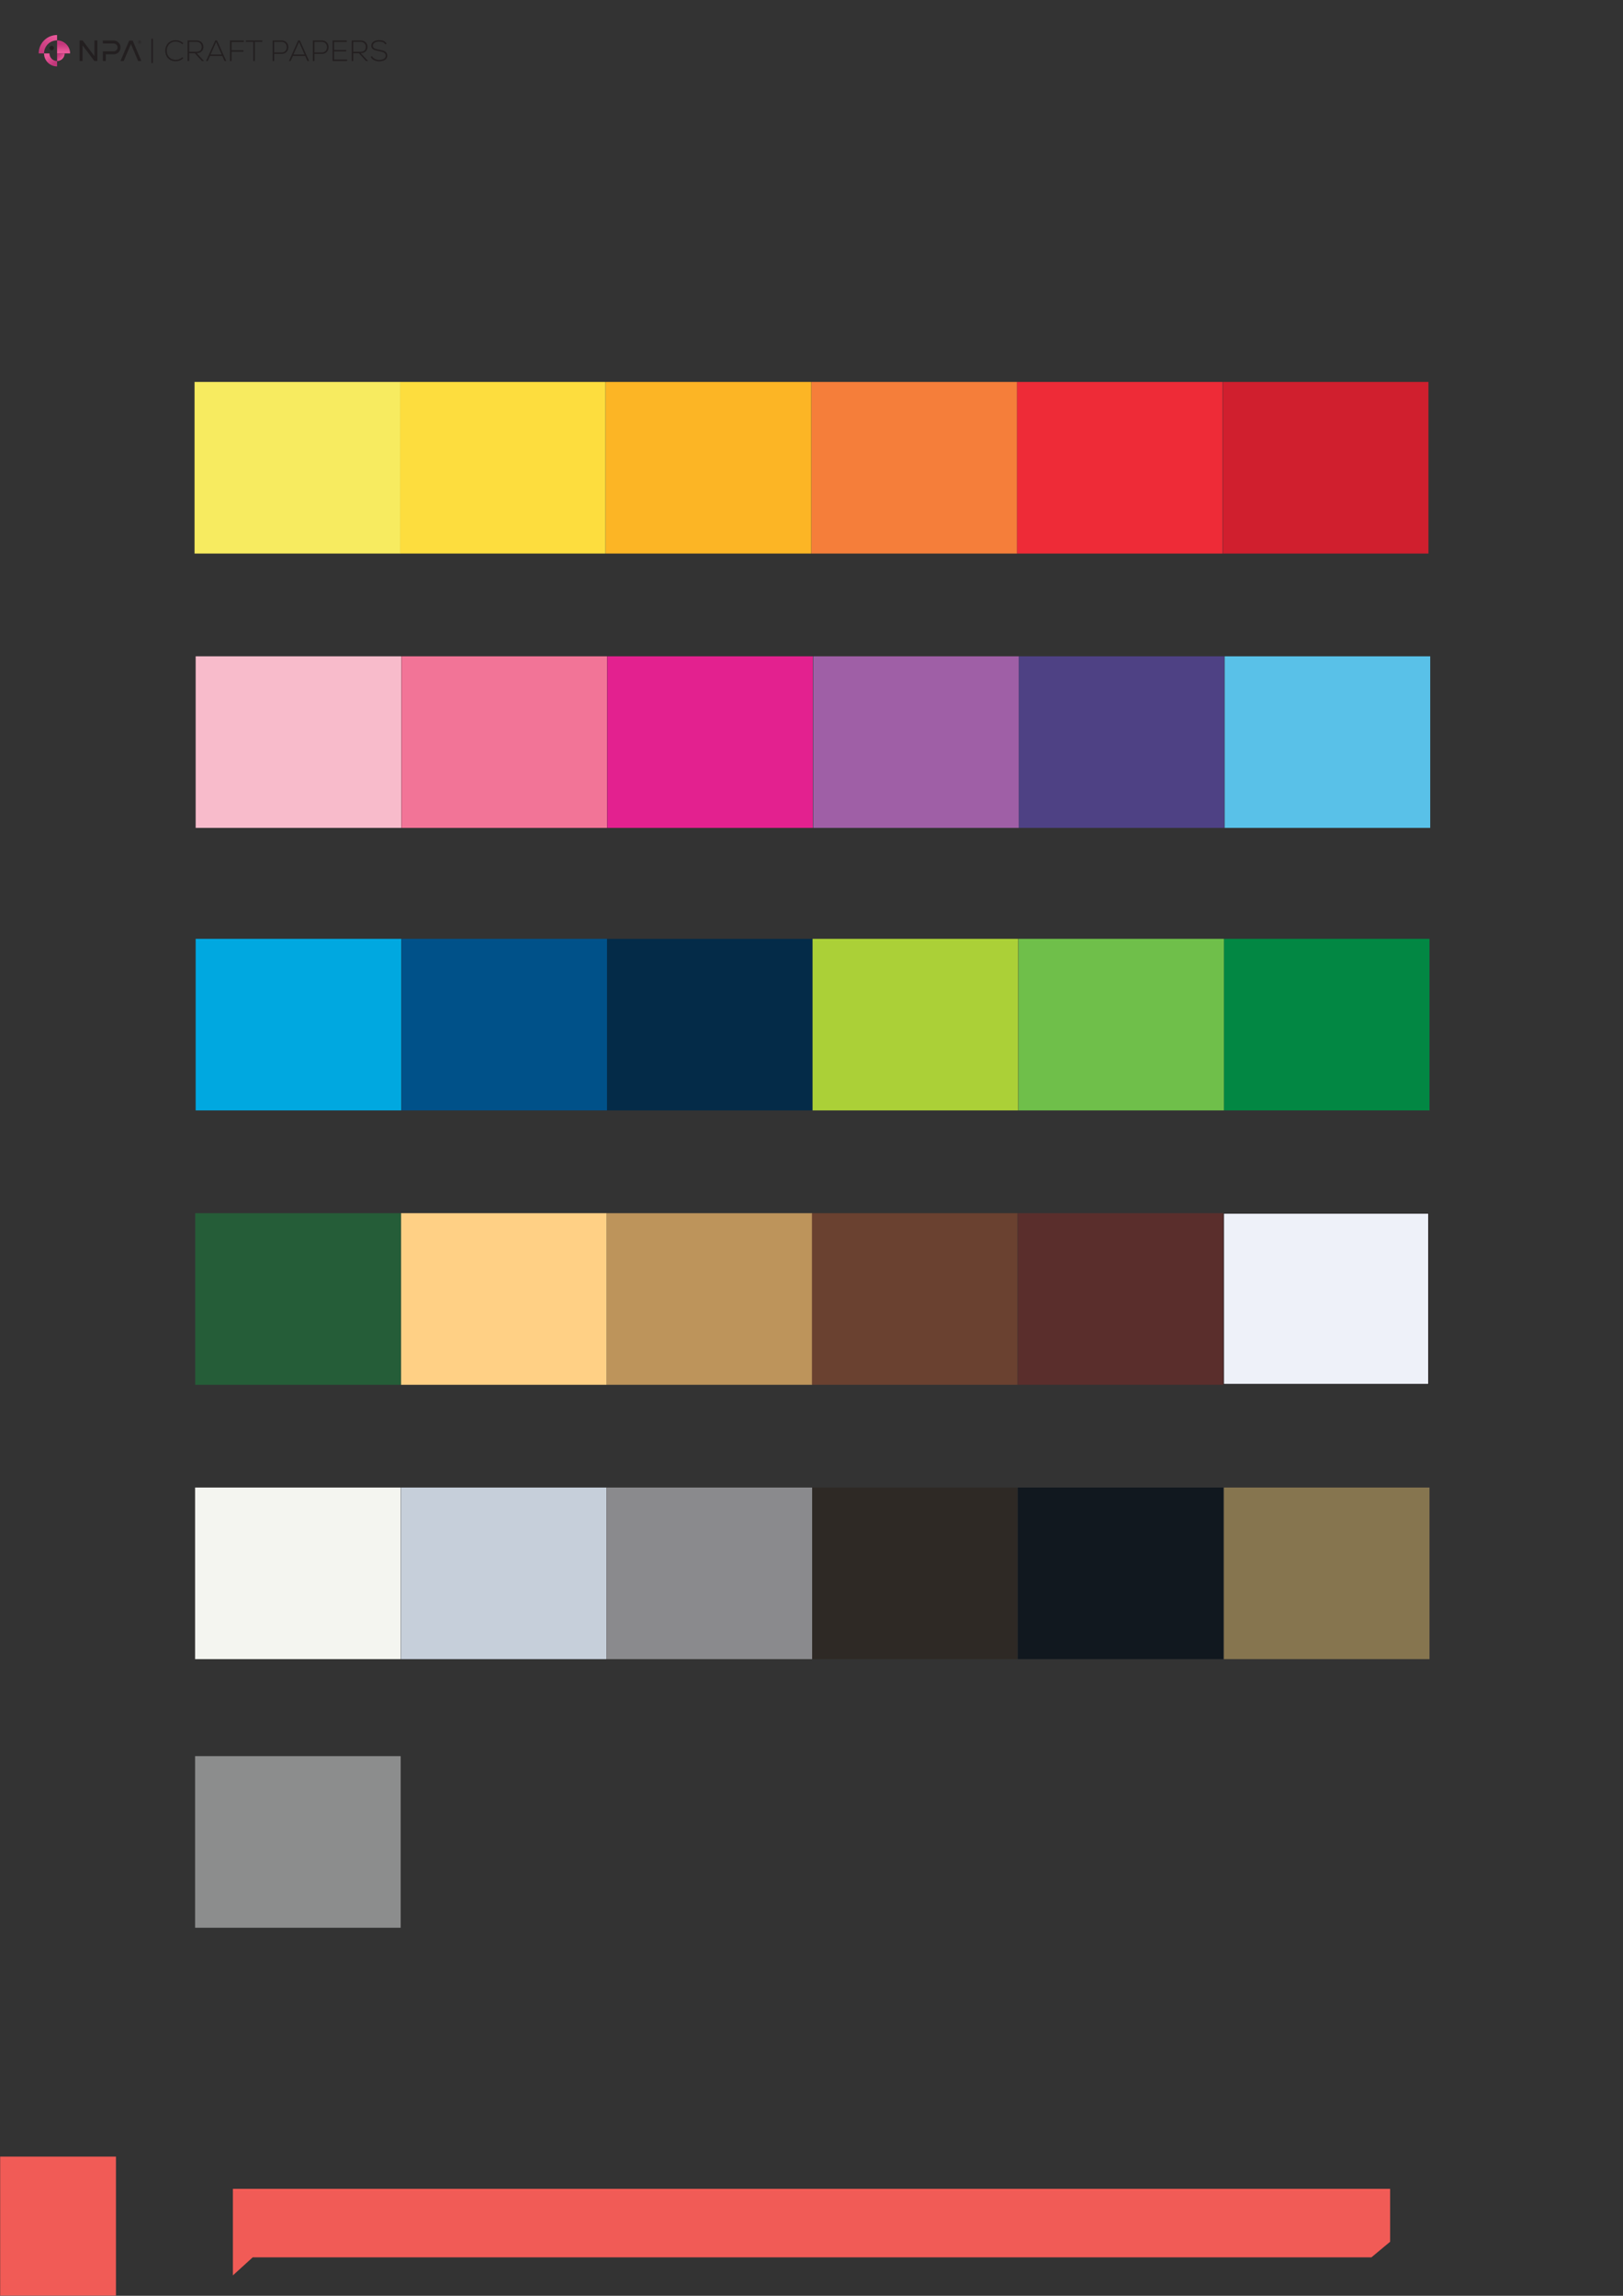 <?xml version="1.0" encoding="UTF-8"?>
<svg xmlns="http://www.w3.org/2000/svg" xmlns:xlink="http://www.w3.org/1999/xlink" width="1190.608pt" height="1683.838pt" viewBox="0 0 1190.608 1683.838" version="1.2">
<rect x="0" y="0" width="1190.608" height="1683.838" fill="#333333" stroke="none"/>
<defs>
<clipPath id="clip1">
  <path d="M 0.121 1581 L 86 1581 L 86 1683.719 L 0.121 1683.719 Z M 0.121 1581 "/>
</clipPath>
<clipPath id="clip2">
  <path d="M 28 25 L 42 25 L 42 40 L 28 40 Z M 28 25 "/>
</clipPath>
<clipPath id="clip3">
  <path d="M 21.812 33.984 L 33.555 19.113 L 48.426 30.855 L 36.684 45.723 "/>
</clipPath>
<clipPath id="clip4">
  <path d="M 28.375 39.164 L 32.305 39.164 C 32.305 33.887 36.586 29.605 41.863 29.605 L 41.863 25.676 C 34.414 25.676 28.375 31.715 28.375 39.164 "/>
</clipPath>
<clipPath id="clip5">
  <path d="M 21.812 33.984 L 33.551 19.113 L 48.422 30.855 L 36.684 45.723 "/>
</clipPath>
<linearGradient id="linear0" gradientUnits="userSpaceOnUse" x1="-0.085" y1="0" x2="1.086" y2="0" gradientTransform="matrix(10.022,-12.695,12.695,10.022,29.922,38.626)">
<stop offset="0" style="stop-color:rgb(75.685%,21.568%,48.235%);stop-opacity:1;"/>
<stop offset="0.062" style="stop-color:rgb(75.685%,21.568%,48.235%);stop-opacity:1;"/>
<stop offset="0.07" style="stop-color:rgb(75.685%,21.568%,48.235%);stop-opacity:1;"/>
<stop offset="0.074" style="stop-color:rgb(75.88%,21.568%,48.235%);stop-opacity:1;"/>
<stop offset="0.078" style="stop-color:rgb(76.077%,21.568%,48.235%);stop-opacity:1;"/>
<stop offset="0.086" style="stop-color:rgb(76.077%,21.568%,48.235%);stop-opacity:1;"/>
<stop offset="0.09" style="stop-color:rgb(76.273%,21.764%,48.277%);stop-opacity:1;"/>
<stop offset="0.094" style="stop-color:rgb(76.469%,21.96%,48.322%);stop-opacity:1;"/>
<stop offset="0.109" style="stop-color:rgb(76.643%,21.96%,48.474%);stop-opacity:1;"/>
<stop offset="0.117" style="stop-color:rgb(76.84%,22.003%,48.669%);stop-opacity:1;"/>
<stop offset="0.125" style="stop-color:rgb(76.862%,22.2%,48.756%);stop-opacity:1;"/>
<stop offset="0.133" style="stop-color:rgb(76.862%,22.353%,48.909%);stop-opacity:1;"/>
<stop offset="0.137" style="stop-color:rgb(77.057%,22.353%,49.019%);stop-opacity:1;"/>
<stop offset="0.141" style="stop-color:rgb(77.254%,22.353%,49.019%);stop-opacity:1;"/>
<stop offset="0.148" style="stop-color:rgb(77.254%,22.461%,49.127%);stop-opacity:1;"/>
<stop offset="0.156" style="stop-color:rgb(77.428%,22.658%,49.149%);stop-opacity:1;"/>
<stop offset="0.172" style="stop-color:rgb(77.625%,22.745%,49.236%);stop-opacity:1;"/>
<stop offset="0.18" style="stop-color:rgb(77.646%,22.919%,49.411%);stop-opacity:1;"/>
<stop offset="0.184" style="stop-color:rgb(77.69%,23.116%,49.606%);stop-opacity:1;"/>
<stop offset="0.188" style="stop-color:rgb(77.734%,23.137%,49.803%);stop-opacity:1;"/>
<stop offset="0.195" style="stop-color:rgb(77.885%,23.137%,49.803%);stop-opacity:1;"/>
<stop offset="0.203" style="stop-color:rgb(78.214%,23.137%,49.803%);stop-opacity:1;"/>
<stop offset="0.207" style="stop-color:rgb(78.409%,23.332%,49.803%);stop-opacity:1;"/>
<stop offset="0.211" style="stop-color:rgb(78.43%,23.529%,49.803%);stop-opacity:1;"/>
<stop offset="0.215" style="stop-color:rgb(78.43%,23.529%,49.998%);stop-opacity:1;"/>
<stop offset="0.219" style="stop-color:rgb(78.43%,23.529%,50.195%);stop-opacity:1;"/>
<stop offset="0.234" style="stop-color:rgb(78.474%,23.573%,50.195%);stop-opacity:1;"/>
<stop offset="0.25" style="stop-color:rgb(78.67%,23.769%,50.195%);stop-opacity:1;"/>
<stop offset="0.254" style="stop-color:rgb(79.018%,23.921%,50.391%);stop-opacity:1;"/>
<stop offset="0.258" style="stop-color:rgb(79.214%,23.921%,50.587%);stop-opacity:1;"/>
<stop offset="0.262" style="stop-color:rgb(79.214%,24.117%,50.587%);stop-opacity:1;"/>
<stop offset="0.266" style="stop-color:rgb(79.214%,24.313%,50.587%);stop-opacity:1;"/>
<stop offset="0.281" style="stop-color:rgb(79.259%,24.313%,50.587%);stop-opacity:1;"/>
<stop offset="0.285" style="stop-color:rgb(79.456%,24.313%,50.783%);stop-opacity:1;"/>
<stop offset="0.289" style="stop-color:rgb(79.607%,24.313%,50.98%);stop-opacity:1;"/>
<stop offset="0.293" style="stop-color:rgb(79.607%,24.509%,50.98%);stop-opacity:1;"/>
<stop offset="0.297" style="stop-color:rgb(79.607%,24.706%,50.98%);stop-opacity:1;"/>
<stop offset="0.301" style="stop-color:rgb(79.802%,24.706%,50.98%);stop-opacity:1;"/>
<stop offset="0.305" style="stop-color:rgb(79.999%,24.706%,50.98%);stop-opacity:1;"/>
<stop offset="0.312" style="stop-color:rgb(79.999%,24.706%,50.98%);stop-opacity:1;"/>
<stop offset="0.32" style="stop-color:rgb(79.999%,24.881%,51.155%);stop-opacity:1;"/>
<stop offset="0.328" style="stop-color:rgb(80.043%,25.076%,51.35%);stop-opacity:1;"/>
<stop offset="0.344" style="stop-color:rgb(80.24%,25.098%,51.372%);stop-opacity:1;"/>
<stop offset="0.348" style="stop-color:rgb(80.586%,25.293%,51.567%);stop-opacity:1;"/>
<stop offset="0.352" style="stop-color:rgb(80.783%,25.49%,51.764%);stop-opacity:1;"/>
<stop offset="0.359" style="stop-color:rgb(80.783%,25.49%,51.764%);stop-opacity:1;"/>
<stop offset="0.375" style="stop-color:rgb(80.783%,25.534%,51.808%);stop-opacity:1;"/>
<stop offset="0.379" style="stop-color:rgb(80.978%,25.731%,52.005%);stop-opacity:1;"/>
<stop offset="0.383" style="stop-color:rgb(81.175%,25.882%,52.156%);stop-opacity:1;"/>
<stop offset="0.391" style="stop-color:rgb(81.175%,25.882%,52.156%);stop-opacity:1;"/>
<stop offset="0.395" style="stop-color:rgb(81.371%,25.882%,52.156%);stop-opacity:1;"/>
<stop offset="0.398" style="stop-color:rgb(81.567%,25.882%,52.156%);stop-opacity:1;"/>
<stop offset="0.406" style="stop-color:rgb(81.567%,25.992%,52.156%);stop-opacity:1;"/>
<stop offset="0.41" style="stop-color:rgb(81.567%,26.189%,52.351%);stop-opacity:1;"/>
<stop offset="0.414" style="stop-color:rgb(81.567%,26.274%,52.548%);stop-opacity:1;"/>
<stop offset="0.422" style="stop-color:rgb(81.567%,26.274%,52.548%);stop-opacity:1;"/>
<stop offset="0.426" style="stop-color:rgb(81.763%,26.274%,52.548%);stop-opacity:1;"/>
<stop offset="0.43" style="stop-color:rgb(81.96%,26.274%,52.548%);stop-opacity:1;"/>
<stop offset="0.434" style="stop-color:rgb(81.96%,26.469%,52.744%);stop-opacity:1;"/>
<stop offset="0.438" style="stop-color:rgb(81.96%,26.666%,52.94%);stop-opacity:1;"/>
<stop offset="0.441" style="stop-color:rgb(82.155%,26.666%,52.94%);stop-opacity:1;"/>
<stop offset="0.445" style="stop-color:rgb(82.352%,26.666%,52.94%);stop-opacity:1;"/>
<stop offset="0.453" style="stop-color:rgb(82.352%,26.666%,52.94%);stop-opacity:1;"/>
<stop offset="0.461" style="stop-color:rgb(82.372%,26.666%,52.94%);stop-opacity:1;"/>
<stop offset="0.465" style="stop-color:rgb(82.567%,26.862%,53.136%);stop-opacity:1;"/>
<stop offset="0.469" style="stop-color:rgb(82.744%,27.058%,53.333%);stop-opacity:1;"/>
<stop offset="0.484" style="stop-color:rgb(82.744%,27.058%,53.333%);stop-opacity:1;"/>
<stop offset="0.488" style="stop-color:rgb(82.939%,27.15%,53.333%);stop-opacity:1;"/>
<stop offset="0.492" style="stop-color:rgb(83.136%,27.242%,53.333%);stop-opacity:1;"/>
<stop offset="0.496" style="stop-color:rgb(83.136%,27.542%,53.528%);stop-opacity:1;"/>
<stop offset="0.5" style="stop-color:rgb(83.136%,27.843%,53.725%);stop-opacity:1;"/>
<stop offset="0.508" style="stop-color:rgb(83.313%,27.843%,53.725%);stop-opacity:1;"/>
<stop offset="0.512" style="stop-color:rgb(83.705%,27.843%,53.92%);stop-opacity:1;"/>
<stop offset="0.516" style="stop-color:rgb(83.92%,27.843%,54.117%);stop-opacity:1;"/>
<stop offset="0.52" style="stop-color:rgb(84.032%,28.038%,54.117%);stop-opacity:1;"/>
<stop offset="0.523" style="stop-color:rgb(84.143%,28.235%,54.117%);stop-opacity:1;"/>
<stop offset="0.531" style="stop-color:rgb(84.227%,28.235%,54.294%);stop-opacity:1;"/>
<stop offset="0.547" style="stop-color:rgb(84.312%,28.235%,54.489%);stop-opacity:1;"/>
<stop offset="0.551" style="stop-color:rgb(84.489%,28.43%,54.509%);stop-opacity:1;"/>
<stop offset="0.555" style="stop-color:rgb(84.666%,28.627%,54.509%);stop-opacity:1;"/>
<stop offset="0.562" style="stop-color:rgb(84.685%,28.627%,54.509%);stop-opacity:1;"/>
<stop offset="0.566" style="stop-color:rgb(84.816%,28.627%,54.704%);stop-opacity:1;"/>
<stop offset="0.57" style="stop-color:rgb(84.927%,28.627%,54.901%);stop-opacity:1;"/>
<stop offset="0.578" style="stop-color:rgb(85.011%,28.804%,54.901%);stop-opacity:1;"/>
<stop offset="0.582" style="stop-color:rgb(85.143%,28.999%,55.096%);stop-opacity:1;"/>
<stop offset="0.586" style="stop-color:rgb(85.19%,29.019%,55.293%);stop-opacity:1;"/>
<stop offset="0.594" style="stop-color:rgb(85.339%,29.019%,55.293%);stop-opacity:1;"/>
<stop offset="0.602" style="stop-color:rgb(85.489%,29.019%,55.293%);stop-opacity:1;"/>
<stop offset="0.605" style="stop-color:rgb(85.489%,29.214%,55.293%);stop-opacity:1;"/>
<stop offset="0.609" style="stop-color:rgb(85.489%,29.411%,55.293%);stop-opacity:1;"/>
<stop offset="0.617" style="stop-color:rgb(85.6%,29.411%,55.293%);stop-opacity:1;"/>
<stop offset="0.621" style="stop-color:rgb(85.797%,29.411%,55.489%);stop-opacity:1;"/>
<stop offset="0.625" style="stop-color:rgb(85.881%,29.411%,55.685%);stop-opacity:1;"/>
<stop offset="0.633" style="stop-color:rgb(85.927%,29.457%,55.685%);stop-opacity:1;"/>
<stop offset="0.637" style="stop-color:rgb(86.124%,29.654%,55.881%);stop-opacity:1;"/>
<stop offset="0.641" style="stop-color:rgb(86.273%,29.803%,56.078%);stop-opacity:1;"/>
<stop offset="0.648" style="stop-color:rgb(86.273%,29.803%,56.078%);stop-opacity:1;"/>
<stop offset="0.652" style="stop-color:rgb(86.469%,29.803%,56.078%);stop-opacity:1;"/>
<stop offset="0.656" style="stop-color:rgb(86.665%,29.803%,56.078%);stop-opacity:1;"/>
<stop offset="0.66" style="stop-color:rgb(86.665%,30.026%,56.078%);stop-opacity:1;"/>
<stop offset="0.664" style="stop-color:rgb(86.665%,30.251%,56.078%);stop-opacity:1;"/>
<stop offset="0.672" style="stop-color:rgb(86.665%,30.418%,56.255%);stop-opacity:1;"/>
<stop offset="0.68" style="stop-color:rgb(86.713%,30.588%,56.451%);stop-opacity:1;"/>
<stop offset="0.688" style="stop-color:rgb(86.908%,30.588%,56.47%);stop-opacity:1;"/>
<stop offset="0.691" style="stop-color:rgb(87.057%,30.783%,56.665%);stop-opacity:1;"/>
<stop offset="0.695" style="stop-color:rgb(87.057%,30.98%,56.862%);stop-opacity:1;"/>
<stop offset="0.699" style="stop-color:rgb(87.253%,30.98%,56.862%);stop-opacity:1;"/>
<stop offset="0.703" style="stop-color:rgb(87.45%,30.98%,56.862%);stop-opacity:1;"/>
<stop offset="0.719" style="stop-color:rgb(87.45%,30.98%,56.862%);stop-opacity:1;"/>
<stop offset="0.723" style="stop-color:rgb(87.497%,31.175%,57.057%);stop-opacity:1;"/>
<stop offset="0.727" style="stop-color:rgb(87.544%,31.372%,57.254%);stop-opacity:1;"/>
<stop offset="0.734" style="stop-color:rgb(87.692%,31.372%,57.254%);stop-opacity:1;"/>
<stop offset="0.742" style="stop-color:rgb(87.842%,31.372%,57.254%);stop-opacity:1;"/>
<stop offset="0.746" style="stop-color:rgb(88.037%,31.567%,57.449%);stop-opacity:1;"/>
<stop offset="0.75" style="stop-color:rgb(88.234%,31.764%,57.646%);stop-opacity:1;"/>
<stop offset="0.758" style="stop-color:rgb(88.234%,31.764%,57.646%);stop-opacity:1;"/>
<stop offset="0.762" style="stop-color:rgb(88.429%,31.764%,57.646%);stop-opacity:1;"/>
<stop offset="0.766" style="stop-color:rgb(88.626%,31.764%,57.646%);stop-opacity:1;"/>
<stop offset="0.773" style="stop-color:rgb(88.626%,31.764%,57.646%);stop-opacity:1;"/>
<stop offset="0.777" style="stop-color:rgb(88.626%,31.96%,57.841%);stop-opacity:1;"/>
<stop offset="0.781" style="stop-color:rgb(88.626%,32.156%,58.038%);stop-opacity:1;"/>
<stop offset="0.789" style="stop-color:rgb(88.626%,32.156%,58.038%);stop-opacity:1;"/>
<stop offset="0.793" style="stop-color:rgb(88.821%,32.156%,58.038%);stop-opacity:1;"/>
<stop offset="0.797" style="stop-color:rgb(89.018%,32.156%,58.038%);stop-opacity:1;"/>
<stop offset="0.805" style="stop-color:rgb(89.018%,32.156%,58.038%);stop-opacity:1;"/>
<stop offset="0.809" style="stop-color:rgb(89.214%,32.352%,58.234%);stop-opacity:1;"/>
<stop offset="0.812" style="stop-color:rgb(89.41%,32.549%,58.43%);stop-opacity:1;"/>
<stop offset="0.82" style="stop-color:rgb(89.41%,32.549%,58.43%);stop-opacity:1;"/>
<stop offset="0.824" style="stop-color:rgb(89.606%,32.549%,58.543%);stop-opacity:1;"/>
<stop offset="0.828" style="stop-color:rgb(89.803%,32.549%,58.656%);stop-opacity:1;"/>
<stop offset="0.836" style="stop-color:rgb(89.803%,32.726%,58.739%);stop-opacity:1;"/>
<stop offset="0.844" style="stop-color:rgb(89.803%,32.922%,58.823%);stop-opacity:1;"/>
<stop offset="0.848" style="stop-color:rgb(89.803%,32.941%,59.018%);stop-opacity:1;"/>
<stop offset="0.852" style="stop-color:rgb(89.803%,32.941%,59.215%);stop-opacity:1;"/>
<stop offset="0.859" style="stop-color:rgb(89.981%,33.119%,59.215%);stop-opacity:1;"/>
<stop offset="0.863" style="stop-color:rgb(90.176%,33.511%,59.215%);stop-opacity:1;"/>
<stop offset="0.867" style="stop-color:rgb(90.195%,33.725%,59.215%);stop-opacity:1;"/>
<stop offset="0.871" style="stop-color:rgb(90.39%,33.725%,59.215%);stop-opacity:1;"/>
<stop offset="0.875" style="stop-color:rgb(90.587%,33.725%,59.215%);stop-opacity:1;"/>
<stop offset="0.883" style="stop-color:rgb(90.587%,33.725%,59.393%);stop-opacity:1;"/>
<stop offset="0.887" style="stop-color:rgb(90.782%,33.772%,59.589%);stop-opacity:1;"/>
<stop offset="0.891" style="stop-color:rgb(90.979%,33.821%,59.607%);stop-opacity:1;"/>
<stop offset="0.898" style="stop-color:rgb(90.979%,33.969%,59.72%);stop-opacity:1;"/>
<stop offset="0.906" style="stop-color:rgb(91.158%,34.117%,59.915%);stop-opacity:1;"/>
<stop offset="0.922" style="stop-color:rgb(91.467%,34.23%,60.112%);stop-opacity:1;"/>
<stop offset="0.938" style="stop-color:rgb(91.681%,34.425%,60.309%);stop-opacity:1;"/>
<stop offset="1" style="stop-color:rgb(91.763%,34.509%,60.391%);stop-opacity:1;"/>
</linearGradient>
<clipPath id="clip6">
  <path d="M 32 39 L 42 39 L 42 49 L 32 49 Z M 32 39 "/>
</clipPath>
<clipPath id="clip7">
  <path d="M 37.969 34.469 L 46.559 44.828 L 36.199 53.418 L 27.609 43.059 "/>
</clipPath>
<clipPath id="clip8">
  <path d="M 32.305 39.164 C 32.305 44.441 36.586 48.723 41.863 48.723 L 41.863 44.758 C 38.773 44.758 36.27 42.254 36.27 39.164 "/>
</clipPath>
<clipPath id="clip9">
  <path d="M 37.969 34.469 L 46.559 44.828 L 36.199 53.418 L 27.609 43.059 "/>
</clipPath>
<linearGradient id="linear1" gradientUnits="userSpaceOnUse" x1="-0.46" y1="0" x2="1.431" y2="0" gradientTransform="matrix(4.544,5.479,-5.479,4.544,35.006,41.178)">
<stop offset="0" style="stop-color:rgb(91.763%,34.509%,60.391%);stop-opacity:1;"/>
<stop offset="0.125" style="stop-color:rgb(91.763%,34.509%,60.391%);stop-opacity:1;"/>
<stop offset="0.188" style="stop-color:rgb(91.763%,34.509%,60.391%);stop-opacity:1;"/>
<stop offset="0.219" style="stop-color:rgb(91.763%,34.509%,60.391%);stop-opacity:1;"/>
<stop offset="0.234" style="stop-color:rgb(91.763%,34.509%,60.391%);stop-opacity:1;"/>
<stop offset="0.242" style="stop-color:rgb(91.763%,34.509%,60.391%);stop-opacity:1;"/>
<stop offset="0.246" style="stop-color:rgb(91.566%,34.312%,60.194%);stop-opacity:1;"/>
<stop offset="0.25" style="stop-color:rgb(91.371%,34.117%,59.999%);stop-opacity:1;"/>
<stop offset="0.254" style="stop-color:rgb(91.174%,34.117%,59.999%);stop-opacity:1;"/>
<stop offset="0.258" style="stop-color:rgb(90.979%,34.117%,59.999%);stop-opacity:1;"/>
<stop offset="0.262" style="stop-color:rgb(90.979%,33.965%,59.802%);stop-opacity:1;"/>
<stop offset="0.266" style="stop-color:rgb(90.979%,33.812%,59.607%);stop-opacity:1;"/>
<stop offset="0.27" style="stop-color:rgb(90.782%,33.768%,59.41%);stop-opacity:1;"/>
<stop offset="0.273" style="stop-color:rgb(90.587%,33.725%,59.215%);stop-opacity:1;"/>
<stop offset="0.277" style="stop-color:rgb(90.39%,33.664%,59.215%);stop-opacity:1;"/>
<stop offset="0.281" style="stop-color:rgb(90.195%,33.603%,59.215%);stop-opacity:1;"/>
<stop offset="0.285" style="stop-color:rgb(89.998%,33.272%,59.215%);stop-opacity:1;"/>
<stop offset="0.289" style="stop-color:rgb(89.803%,32.941%,59.215%);stop-opacity:1;"/>
<stop offset="0.293" style="stop-color:rgb(89.803%,32.941%,59.018%);stop-opacity:1;"/>
<stop offset="0.297" style="stop-color:rgb(89.803%,32.941%,58.823%);stop-opacity:1;"/>
<stop offset="0.301" style="stop-color:rgb(89.803%,32.744%,58.704%);stop-opacity:1;"/>
<stop offset="0.305" style="stop-color:rgb(89.803%,32.549%,58.585%);stop-opacity:1;"/>
<stop offset="0.309" style="stop-color:rgb(89.606%,32.549%,58.507%);stop-opacity:1;"/>
<stop offset="0.312" style="stop-color:rgb(89.41%,32.549%,58.43%);stop-opacity:1;"/>
<stop offset="0.316" style="stop-color:rgb(89.214%,32.352%,58.234%);stop-opacity:1;"/>
<stop offset="0.32" style="stop-color:rgb(89.018%,32.156%,58.038%);stop-opacity:1;"/>
<stop offset="0.324" style="stop-color:rgb(88.821%,32.156%,58.038%);stop-opacity:1;"/>
<stop offset="0.328" style="stop-color:rgb(88.626%,32.156%,58.038%);stop-opacity:1;"/>
<stop offset="0.336" style="stop-color:rgb(88.626%,32.024%,57.906%);stop-opacity:1;"/>
<stop offset="0.344" style="stop-color:rgb(88.626%,31.827%,57.71%);stop-opacity:1;"/>
<stop offset="0.348" style="stop-color:rgb(88.429%,31.764%,57.646%);stop-opacity:1;"/>
<stop offset="0.352" style="stop-color:rgb(88.234%,31.764%,57.646%);stop-opacity:1;"/>
<stop offset="0.355" style="stop-color:rgb(88.037%,31.567%,57.449%);stop-opacity:1;"/>
<stop offset="0.359" style="stop-color:rgb(87.842%,31.372%,57.254%);stop-opacity:1;"/>
<stop offset="0.367" style="stop-color:rgb(87.697%,31.372%,57.254%);stop-opacity:1;"/>
<stop offset="0.371" style="stop-color:rgb(87.5%,31.175%,57.057%);stop-opacity:1;"/>
<stop offset="0.375" style="stop-color:rgb(87.45%,30.98%,56.862%);stop-opacity:1;"/>
<stop offset="0.383" style="stop-color:rgb(87.45%,30.98%,56.862%);stop-opacity:1;"/>
<stop offset="0.387" style="stop-color:rgb(87.253%,30.783%,56.665%);stop-opacity:1;"/>
<stop offset="0.391" style="stop-color:rgb(87.057%,30.588%,56.47%);stop-opacity:1;"/>
<stop offset="0.395" style="stop-color:rgb(86.861%,30.588%,56.47%);stop-opacity:1;"/>
<stop offset="0.398" style="stop-color:rgb(86.665%,30.588%,56.47%);stop-opacity:1;"/>
<stop offset="0.402" style="stop-color:rgb(86.665%,30.362%,56.273%);stop-opacity:1;"/>
<stop offset="0.406" style="stop-color:rgb(86.665%,30.138%,56.078%);stop-opacity:1;"/>
<stop offset="0.414" style="stop-color:rgb(86.598%,29.97%,56.078%);stop-opacity:1;"/>
<stop offset="0.422" style="stop-color:rgb(86.403%,29.803%,56.056%);stop-opacity:1;"/>
<stop offset="0.426" style="stop-color:rgb(86.076%,29.607%,55.861%);stop-opacity:1;"/>
<stop offset="0.43" style="stop-color:rgb(85.881%,29.411%,55.685%);stop-opacity:1;"/>
<stop offset="0.434" style="stop-color:rgb(85.684%,29.411%,55.489%);stop-opacity:1;"/>
<stop offset="0.438" style="stop-color:rgb(85.489%,29.411%,55.293%);stop-opacity:1;"/>
<stop offset="0.441" style="stop-color:rgb(85.489%,29.214%,55.293%);stop-opacity:1;"/>
<stop offset="0.445" style="stop-color:rgb(85.489%,29.019%,55.293%);stop-opacity:1;"/>
<stop offset="0.453" style="stop-color:rgb(85.455%,29.019%,55.293%);stop-opacity:1;"/>
<stop offset="0.457" style="stop-color:rgb(85.258%,28.835%,55.096%);stop-opacity:1;"/>
<stop offset="0.461" style="stop-color:rgb(85.097%,28.651%,54.901%);stop-opacity:1;"/>
<stop offset="0.465" style="stop-color:rgb(84.9%,28.639%,54.704%);stop-opacity:1;"/>
<stop offset="0.469" style="stop-color:rgb(84.705%,28.627%,54.509%);stop-opacity:1;"/>
<stop offset="0.473" style="stop-color:rgb(84.508%,28.534%,54.509%);stop-opacity:1;"/>
<stop offset="0.477" style="stop-color:rgb(84.312%,28.442%,54.509%);stop-opacity:1;"/>
<stop offset="0.484" style="stop-color:rgb(84.312%,28.339%,54.509%);stop-opacity:1;"/>
<stop offset="0.488" style="stop-color:rgb(84.311%,28.235%,54.312%);stop-opacity:1;"/>
<stop offset="0.492" style="stop-color:rgb(84.311%,28.235%,54.117%);stop-opacity:1;"/>
<stop offset="0.496" style="stop-color:rgb(84.116%,28.038%,54.117%);stop-opacity:1;"/>
<stop offset="0.5" style="stop-color:rgb(83.92%,27.843%,54.117%);stop-opacity:1;"/>
<stop offset="0.504" style="stop-color:rgb(83.528%,27.843%,53.92%);stop-opacity:1;"/>
<stop offset="0.508" style="stop-color:rgb(83.136%,27.843%,53.725%);stop-opacity:1;"/>
<stop offset="0.512" style="stop-color:rgb(82.939%,27.451%,53.528%);stop-opacity:1;"/>
<stop offset="0.516" style="stop-color:rgb(82.744%,27.058%,53.333%);stop-opacity:1;"/>
<stop offset="0.531" style="stop-color:rgb(82.579%,26.894%,53.168%);stop-opacity:1;"/>
<stop offset="0.539" style="stop-color:rgb(82.384%,26.698%,52.972%);stop-opacity:1;"/>
<stop offset="0.543" style="stop-color:rgb(82.155%,26.666%,52.94%);stop-opacity:1;"/>
<stop offset="0.547" style="stop-color:rgb(81.96%,26.666%,52.94%);stop-opacity:1;"/>
<stop offset="0.551" style="stop-color:rgb(81.763%,26.469%,52.744%);stop-opacity:1;"/>
<stop offset="0.555" style="stop-color:rgb(81.567%,26.274%,52.548%);stop-opacity:1;"/>
<stop offset="0.562" style="stop-color:rgb(81.567%,26.274%,52.548%);stop-opacity:1;"/>
<stop offset="0.566" style="stop-color:rgb(81.567%,26.077%,52.351%);stop-opacity:1;"/>
<stop offset="0.57" style="stop-color:rgb(81.567%,25.882%,52.156%);stop-opacity:1;"/>
<stop offset="0.574" style="stop-color:rgb(81.371%,25.882%,52.156%);stop-opacity:1;"/>
<stop offset="0.578" style="stop-color:rgb(81.175%,25.882%,52.156%);stop-opacity:1;"/>
<stop offset="0.582" style="stop-color:rgb(80.978%,25.685%,51.959%);stop-opacity:1;"/>
<stop offset="0.586" style="stop-color:rgb(80.783%,25.49%,51.764%);stop-opacity:1;"/>
<stop offset="0.594" style="stop-color:rgb(80.783%,25.49%,51.764%);stop-opacity:1;"/>
<stop offset="0.602" style="stop-color:rgb(80.783%,25.345%,51.619%);stop-opacity:1;"/>
<stop offset="0.605" style="stop-color:rgb(80.586%,25.15%,51.424%);stop-opacity:1;"/>
<stop offset="0.609" style="stop-color:rgb(80.391%,25.098%,51.372%);stop-opacity:1;"/>
<stop offset="0.613" style="stop-color:rgb(80.194%,25.098%,51.372%);stop-opacity:1;"/>
<stop offset="0.617" style="stop-color:rgb(79.999%,25.098%,51.372%);stop-opacity:1;"/>
<stop offset="0.621" style="stop-color:rgb(79.999%,24.901%,51.175%);stop-opacity:1;"/>
<stop offset="0.625" style="stop-color:rgb(79.999%,24.706%,50.98%);stop-opacity:1;"/>
<stop offset="0.633" style="stop-color:rgb(79.842%,24.706%,50.98%);stop-opacity:1;"/>
<stop offset="0.637" style="stop-color:rgb(79.645%,24.509%,50.868%);stop-opacity:1;"/>
<stop offset="0.641" style="stop-color:rgb(79.607%,24.313%,50.757%);stop-opacity:1;"/>
<stop offset="0.645" style="stop-color:rgb(79.41%,24.313%,50.671%);stop-opacity:1;"/>
<stop offset="0.648" style="stop-color:rgb(79.214%,24.313%,50.587%);stop-opacity:1;"/>
<stop offset="0.652" style="stop-color:rgb(79.214%,24.117%,50.587%);stop-opacity:1;"/>
<stop offset="0.656" style="stop-color:rgb(79.214%,23.921%,50.587%);stop-opacity:1;"/>
<stop offset="0.66" style="stop-color:rgb(79.018%,23.921%,50.391%);stop-opacity:1;"/>
<stop offset="0.664" style="stop-color:rgb(78.822%,23.921%,50.195%);stop-opacity:1;"/>
<stop offset="0.672" style="stop-color:rgb(78.697%,23.796%,50.195%);stop-opacity:1;"/>
<stop offset="0.68" style="stop-color:rgb(78.502%,23.601%,50.195%);stop-opacity:1;"/>
<stop offset="0.684" style="stop-color:rgb(78.43%,23.529%,49.998%);stop-opacity:1;"/>
<stop offset="0.688" style="stop-color:rgb(78.43%,23.529%,49.803%);stop-opacity:1;"/>
<stop offset="0.691" style="stop-color:rgb(78.233%,23.332%,49.803%);stop-opacity:1;"/>
<stop offset="0.695" style="stop-color:rgb(78.038%,23.137%,49.803%);stop-opacity:1;"/>
<stop offset="0.699" style="stop-color:rgb(77.841%,23.137%,49.803%);stop-opacity:1;"/>
<stop offset="0.703" style="stop-color:rgb(77.646%,23.137%,49.803%);stop-opacity:1;"/>
<stop offset="0.707" style="stop-color:rgb(77.646%,22.94%,49.606%);stop-opacity:1;"/>
<stop offset="0.711" style="stop-color:rgb(77.646%,22.745%,49.411%);stop-opacity:1;"/>
<stop offset="0.715" style="stop-color:rgb(77.646%,22.745%,49.214%);stop-opacity:1;"/>
<stop offset="0.719" style="stop-color:rgb(77.646%,22.745%,49.019%);stop-opacity:1;"/>
<stop offset="0.723" style="stop-color:rgb(77.449%,22.548%,49.019%);stop-opacity:1;"/>
<stop offset="0.727" style="stop-color:rgb(77.254%,22.353%,49.019%);stop-opacity:1;"/>
<stop offset="0.73" style="stop-color:rgb(77.057%,22.353%,49.019%);stop-opacity:1;"/>
<stop offset="0.734" style="stop-color:rgb(76.862%,22.353%,49.019%);stop-opacity:1;"/>
<stop offset="0.742" style="stop-color:rgb(76.862%,22.353%,49.019%);stop-opacity:1;"/>
<stop offset="0.746" style="stop-color:rgb(76.802%,22.156%,48.822%);stop-opacity:1;"/>
<stop offset="0.75" style="stop-color:rgb(76.744%,21.96%,48.627%);stop-opacity:1;"/>
<stop offset="0.758" style="stop-color:rgb(76.607%,21.96%,48.613%);stop-opacity:1;"/>
<stop offset="0.762" style="stop-color:rgb(76.273%,21.764%,48.418%);stop-opacity:1;"/>
<stop offset="0.766" style="stop-color:rgb(76.077%,21.568%,48.235%);stop-opacity:1;"/>
<stop offset="0.77" style="stop-color:rgb(75.88%,21.568%,48.235%);stop-opacity:1;"/>
<stop offset="0.773" style="stop-color:rgb(75.685%,21.568%,48.235%);stop-opacity:1;"/>
<stop offset="0.781" style="stop-color:rgb(75.685%,21.568%,48.235%);stop-opacity:1;"/>
<stop offset="0.812" style="stop-color:rgb(75.685%,21.568%,48.235%);stop-opacity:1;"/>
<stop offset="0.875" style="stop-color:rgb(75.685%,21.568%,48.235%);stop-opacity:1;"/>
<stop offset="1" style="stop-color:rgb(75.685%,21.568%,48.235%);stop-opacity:1;"/>
</linearGradient>
<clipPath id="clip10">
  <path d="M 41 39 L 48 39 L 48 45 L 41 45 Z M 41 39 "/>
</clipPath>
<clipPath id="clip11">
  <path d="M 44.941 36.383 L 50.238 42.242 L 44.375 47.539 L 39.078 41.68 "/>
</clipPath>
<clipPath id="clip12">
  <path d="M 41.863 39.164 L 41.863 44.758 C 44.953 44.758 47.457 42.254 47.457 39.164 "/>
</clipPath>
<clipPath id="clip13">
  <path d="M 44.941 36.383 L 50.238 42.242 L 44.375 47.539 L 39.078 41.676 "/>
</clipPath>
<linearGradient id="linear2" gradientUnits="userSpaceOnUse" x1="-0.286" y1="0" x2="1.544" y2="0" gradientTransform="matrix(2.892,3.202,-3.202,2.892,42.84,39.946)">
<stop offset="0" style="stop-color:rgb(75.685%,21.568%,48.235%);stop-opacity:1;"/>
<stop offset="0.125" style="stop-color:rgb(75.685%,21.568%,48.235%);stop-opacity:1;"/>
<stop offset="0.156" style="stop-color:rgb(75.685%,21.568%,48.235%);stop-opacity:1;"/>
<stop offset="0.16" style="stop-color:rgb(75.88%,21.568%,48.235%);stop-opacity:1;"/>
<stop offset="0.164" style="stop-color:rgb(76.077%,21.568%,48.235%);stop-opacity:1;"/>
<stop offset="0.168" style="stop-color:rgb(76.273%,21.764%,48.43%);stop-opacity:1;"/>
<stop offset="0.172" style="stop-color:rgb(76.469%,21.96%,48.627%);stop-opacity:1;"/>
<stop offset="0.18" style="stop-color:rgb(76.636%,21.96%,48.627%);stop-opacity:1;"/>
<stop offset="0.184" style="stop-color:rgb(76.831%,22.156%,48.822%);stop-opacity:1;"/>
<stop offset="0.188" style="stop-color:rgb(76.862%,22.353%,49.019%);stop-opacity:1;"/>
<stop offset="0.195" style="stop-color:rgb(76.862%,22.353%,49.019%);stop-opacity:1;"/>
<stop offset="0.199" style="stop-color:rgb(77.057%,22.353%,49.019%);stop-opacity:1;"/>
<stop offset="0.203" style="stop-color:rgb(77.254%,22.353%,49.019%);stop-opacity:1;"/>
<stop offset="0.207" style="stop-color:rgb(77.449%,22.548%,49.019%);stop-opacity:1;"/>
<stop offset="0.211" style="stop-color:rgb(77.646%,22.745%,49.019%);stop-opacity:1;"/>
<stop offset="0.215" style="stop-color:rgb(77.646%,22.745%,49.214%);stop-opacity:1;"/>
<stop offset="0.219" style="stop-color:rgb(77.646%,22.745%,49.411%);stop-opacity:1;"/>
<stop offset="0.223" style="stop-color:rgb(77.646%,22.94%,49.554%);stop-opacity:1;"/>
<stop offset="0.227" style="stop-color:rgb(77.646%,23.137%,49.698%);stop-opacity:1;"/>
<stop offset="0.23" style="stop-color:rgb(77.841%,23.137%,49.75%);stop-opacity:1;"/>
<stop offset="0.234" style="stop-color:rgb(78.038%,23.137%,49.803%);stop-opacity:1;"/>
<stop offset="0.238" style="stop-color:rgb(78.233%,23.332%,49.803%);stop-opacity:1;"/>
<stop offset="0.242" style="stop-color:rgb(78.43%,23.529%,49.803%);stop-opacity:1;"/>
<stop offset="0.246" style="stop-color:rgb(78.43%,23.529%,49.998%);stop-opacity:1;"/>
<stop offset="0.25" style="stop-color:rgb(78.43%,23.529%,50.195%);stop-opacity:1;"/>
<stop offset="0.258" style="stop-color:rgb(78.43%,23.529%,50.195%);stop-opacity:1;"/>
<stop offset="0.262" style="stop-color:rgb(78.625%,23.724%,50.195%);stop-opacity:1;"/>
<stop offset="0.266" style="stop-color:rgb(78.822%,23.921%,50.195%);stop-opacity:1;"/>
<stop offset="0.27" style="stop-color:rgb(79.018%,23.921%,50.391%);stop-opacity:1;"/>
<stop offset="0.273" style="stop-color:rgb(79.214%,23.921%,50.587%);stop-opacity:1;"/>
<stop offset="0.277" style="stop-color:rgb(79.214%,24.117%,50.587%);stop-opacity:1;"/>
<stop offset="0.281" style="stop-color:rgb(79.214%,24.313%,50.587%);stop-opacity:1;"/>
<stop offset="0.289" style="stop-color:rgb(79.214%,24.313%,50.587%);stop-opacity:1;"/>
<stop offset="0.293" style="stop-color:rgb(79.41%,24.422%,50.783%);stop-opacity:1;"/>
<stop offset="0.297" style="stop-color:rgb(79.607%,24.532%,50.98%);stop-opacity:1;"/>
<stop offset="0.301" style="stop-color:rgb(79.802%,24.619%,50.98%);stop-opacity:1;"/>
<stop offset="0.305" style="stop-color:rgb(79.999%,24.706%,50.98%);stop-opacity:1;"/>
<stop offset="0.312" style="stop-color:rgb(79.999%,24.706%,50.98%);stop-opacity:1;"/>
<stop offset="0.316" style="stop-color:rgb(80.096%,24.901%,51.175%);stop-opacity:1;"/>
<stop offset="0.32" style="stop-color:rgb(80.196%,25.098%,51.372%);stop-opacity:1;"/>
<stop offset="0.328" style="stop-color:rgb(80.293%,25.098%,51.372%);stop-opacity:1;"/>
<stop offset="0.332" style="stop-color:rgb(80.586%,25.293%,51.567%);stop-opacity:1;"/>
<stop offset="0.336" style="stop-color:rgb(80.783%,25.49%,51.764%);stop-opacity:1;"/>
<stop offset="0.344" style="stop-color:rgb(80.783%,25.49%,51.764%);stop-opacity:1;"/>
<stop offset="0.348" style="stop-color:rgb(80.801%,25.685%,51.959%);stop-opacity:1;"/>
<stop offset="0.352" style="stop-color:rgb(80.82%,25.882%,52.156%);stop-opacity:1;"/>
<stop offset="0.359" style="stop-color:rgb(80.997%,25.882%,52.156%);stop-opacity:1;"/>
<stop offset="0.363" style="stop-color:rgb(81.371%,25.882%,52.156%);stop-opacity:1;"/>
<stop offset="0.367" style="stop-color:rgb(81.567%,25.882%,52.156%);stop-opacity:1;"/>
<stop offset="0.371" style="stop-color:rgb(81.567%,26.077%,52.351%);stop-opacity:1;"/>
<stop offset="0.375" style="stop-color:rgb(81.567%,26.274%,52.548%);stop-opacity:1;"/>
<stop offset="0.383" style="stop-color:rgb(81.7%,26.274%,52.548%);stop-opacity:1;"/>
<stop offset="0.387" style="stop-color:rgb(81.897%,26.469%,52.744%);stop-opacity:1;"/>
<stop offset="0.391" style="stop-color:rgb(81.96%,26.666%,52.94%);stop-opacity:1;"/>
<stop offset="0.395" style="stop-color:rgb(82.155%,26.666%,52.94%);stop-opacity:1;"/>
<stop offset="0.398" style="stop-color:rgb(82.352%,26.666%,52.94%);stop-opacity:1;"/>
<stop offset="0.406" style="stop-color:rgb(82.474%,26.788%,53.062%);stop-opacity:1;"/>
<stop offset="0.422" style="stop-color:rgb(82.669%,26.984%,53.258%);stop-opacity:1;"/>
<stop offset="0.426" style="stop-color:rgb(82.939%,27.451%,53.528%);stop-opacity:1;"/>
<stop offset="0.43" style="stop-color:rgb(83.136%,27.843%,53.725%);stop-opacity:1;"/>
<stop offset="0.434" style="stop-color:rgb(83.528%,27.843%,53.92%);stop-opacity:1;"/>
<stop offset="0.438" style="stop-color:rgb(83.92%,27.843%,54.117%);stop-opacity:1;"/>
<stop offset="0.441" style="stop-color:rgb(84.088%,28.038%,54.117%);stop-opacity:1;"/>
<stop offset="0.445" style="stop-color:rgb(84.258%,28.235%,54.117%);stop-opacity:1;"/>
<stop offset="0.449" style="stop-color:rgb(84.285%,28.235%,54.312%);stop-opacity:1;"/>
<stop offset="0.453" style="stop-color:rgb(84.312%,28.235%,54.509%);stop-opacity:1;"/>
<stop offset="0.461" style="stop-color:rgb(84.312%,28.264%,54.509%);stop-opacity:1;"/>
<stop offset="0.465" style="stop-color:rgb(84.508%,28.461%,54.509%);stop-opacity:1;"/>
<stop offset="0.469" style="stop-color:rgb(84.705%,28.627%,54.509%);stop-opacity:1;"/>
<stop offset="0.473" style="stop-color:rgb(84.9%,28.627%,54.704%);stop-opacity:1;"/>
<stop offset="0.477" style="stop-color:rgb(85.097%,28.627%,54.901%);stop-opacity:1;"/>
<stop offset="0.48" style="stop-color:rgb(85.115%,28.822%,55.096%);stop-opacity:1;"/>
<stop offset="0.484" style="stop-color:rgb(85.135%,29.019%,55.293%);stop-opacity:1;"/>
<stop offset="0.492" style="stop-color:rgb(85.312%,29.019%,55.293%);stop-opacity:1;"/>
<stop offset="0.496" style="stop-color:rgb(85.489%,29.214%,55.293%);stop-opacity:1;"/>
<stop offset="0.5" style="stop-color:rgb(85.489%,29.411%,55.293%);stop-opacity:1;"/>
<stop offset="0.504" style="stop-color:rgb(85.684%,29.411%,55.489%);stop-opacity:1;"/>
<stop offset="0.508" style="stop-color:rgb(85.881%,29.411%,55.685%);stop-opacity:1;"/>
<stop offset="0.516" style="stop-color:rgb(86.015%,29.546%,55.685%);stop-opacity:1;"/>
<stop offset="0.52" style="stop-color:rgb(86.211%,29.741%,55.881%);stop-opacity:1;"/>
<stop offset="0.523" style="stop-color:rgb(86.273%,29.803%,56.078%);stop-opacity:1;"/>
<stop offset="0.527" style="stop-color:rgb(86.469%,29.803%,56.078%);stop-opacity:1;"/>
<stop offset="0.531" style="stop-color:rgb(86.665%,29.803%,56.078%);stop-opacity:1;"/>
<stop offset="0.535" style="stop-color:rgb(86.665%,30.196%,56.2%);stop-opacity:1;"/>
<stop offset="0.539" style="stop-color:rgb(86.665%,30.588%,56.323%);stop-opacity:1;"/>
<stop offset="0.543" style="stop-color:rgb(86.861%,30.588%,56.396%);stop-opacity:1;"/>
<stop offset="0.547" style="stop-color:rgb(87.057%,30.588%,56.47%);stop-opacity:1;"/>
<stop offset="0.551" style="stop-color:rgb(87.057%,30.783%,56.665%);stop-opacity:1;"/>
<stop offset="0.555" style="stop-color:rgb(87.057%,30.98%,56.862%);stop-opacity:1;"/>
<stop offset="0.559" style="stop-color:rgb(87.253%,30.98%,56.862%);stop-opacity:1;"/>
<stop offset="0.562" style="stop-color:rgb(87.45%,30.98%,56.862%);stop-opacity:1;"/>
<stop offset="0.57" style="stop-color:rgb(87.45%,31.021%,56.905%);stop-opacity:1;"/>
<stop offset="0.574" style="stop-color:rgb(87.645%,31.218%,57.1%);stop-opacity:1;"/>
<stop offset="0.578" style="stop-color:rgb(87.842%,31.372%,57.254%);stop-opacity:1;"/>
<stop offset="0.586" style="stop-color:rgb(87.943%,31.372%,57.254%);stop-opacity:1;"/>
<stop offset="0.59" style="stop-color:rgb(88.138%,31.567%,57.449%);stop-opacity:1;"/>
<stop offset="0.594" style="stop-color:rgb(88.234%,31.764%,57.646%);stop-opacity:1;"/>
<stop offset="0.598" style="stop-color:rgb(88.429%,31.764%,57.646%);stop-opacity:1;"/>
<stop offset="0.602" style="stop-color:rgb(88.626%,31.764%,57.646%);stop-opacity:1;"/>
<stop offset="0.605" style="stop-color:rgb(88.626%,31.96%,57.841%);stop-opacity:1;"/>
<stop offset="0.609" style="stop-color:rgb(88.626%,32.156%,58.038%);stop-opacity:1;"/>
<stop offset="0.613" style="stop-color:rgb(88.821%,32.156%,58.038%);stop-opacity:1;"/>
<stop offset="0.617" style="stop-color:rgb(89.018%,32.156%,58.038%);stop-opacity:1;"/>
<stop offset="0.625" style="stop-color:rgb(89.018%,32.156%,58.038%);stop-opacity:1;"/>
<stop offset="0.629" style="stop-color:rgb(89.214%,32.352%,58.234%);stop-opacity:1;"/>
<stop offset="0.633" style="stop-color:rgb(89.41%,32.549%,58.43%);stop-opacity:1;"/>
<stop offset="0.637" style="stop-color:rgb(89.606%,32.549%,58.626%);stop-opacity:1;"/>
<stop offset="0.641" style="stop-color:rgb(89.803%,32.549%,58.823%);stop-opacity:1;"/>
<stop offset="0.645" style="stop-color:rgb(89.803%,32.744%,58.823%);stop-opacity:1;"/>
<stop offset="0.648" style="stop-color:rgb(89.803%,32.941%,58.823%);stop-opacity:1;"/>
<stop offset="0.652" style="stop-color:rgb(89.803%,32.941%,59.018%);stop-opacity:1;"/>
<stop offset="0.656" style="stop-color:rgb(89.803%,32.941%,59.215%);stop-opacity:1;"/>
<stop offset="0.66" style="stop-color:rgb(89.998%,33.33%,59.215%);stop-opacity:1;"/>
<stop offset="0.664" style="stop-color:rgb(90.195%,33.719%,59.215%);stop-opacity:1;"/>
<stop offset="0.668" style="stop-color:rgb(90.39%,33.722%,59.215%);stop-opacity:1;"/>
<stop offset="0.672" style="stop-color:rgb(90.587%,33.725%,59.215%);stop-opacity:1;"/>
<stop offset="0.676" style="stop-color:rgb(90.782%,33.78%,59.41%);stop-opacity:1;"/>
<stop offset="0.68" style="stop-color:rgb(90.979%,33.835%,59.607%);stop-opacity:1;"/>
<stop offset="0.684" style="stop-color:rgb(90.979%,33.975%,59.802%);stop-opacity:1;"/>
<stop offset="0.688" style="stop-color:rgb(90.979%,34.117%,59.999%);stop-opacity:1;"/>
<stop offset="0.691" style="stop-color:rgb(91.174%,34.117%,59.999%);stop-opacity:1;"/>
<stop offset="0.695" style="stop-color:rgb(91.371%,34.117%,59.999%);stop-opacity:1;"/>
<stop offset="0.699" style="stop-color:rgb(91.566%,34.312%,60.194%);stop-opacity:1;"/>
<stop offset="0.703" style="stop-color:rgb(91.763%,34.509%,60.391%);stop-opacity:1;"/>
<stop offset="0.719" style="stop-color:rgb(91.763%,34.509%,60.391%);stop-opacity:1;"/>
<stop offset="0.75" style="stop-color:rgb(91.763%,34.509%,60.391%);stop-opacity:1;"/>
<stop offset="1" style="stop-color:rgb(91.763%,34.509%,60.391%);stop-opacity:1;"/>
</linearGradient>
<clipPath id="clip14">
  <path d="M 41.863 29.605 L 51.418 29.605 L 51.418 39.164 L 41.863 39.164 Z M 41.863 29.605 "/>
</clipPath>
<clipPath id="clip15">
  <path d="M 41.863 33.566 L 41.863 39.164 L 51.418 39.164 C 51.418 33.887 47.141 29.605 41.863 29.605 "/>
</clipPath>
<linearGradient id="linear3" gradientUnits="userSpaceOnUse" x1="-0.446" y1="0" x2="1.24" y2="0" gradientTransform="matrix(0,5.67,-5.67,0,46.64,32.134)">
<stop offset="0" style="stop-color:rgb(75.685%,21.568%,48.235%);stop-opacity:1;"/>
<stop offset="0.25" style="stop-color:rgb(75.685%,21.568%,48.235%);stop-opacity:1;"/>
<stop offset="0.266" style="stop-color:rgb(75.781%,21.568%,48.235%);stop-opacity:1;"/>
<stop offset="0.273" style="stop-color:rgb(75.977%,21.568%,48.235%);stop-opacity:1;"/>
<stop offset="0.277" style="stop-color:rgb(76.273%,21.764%,48.43%);stop-opacity:1;"/>
<stop offset="0.281" style="stop-color:rgb(76.469%,21.96%,48.627%);stop-opacity:1;"/>
<stop offset="0.289" style="stop-color:rgb(76.579%,21.96%,48.627%);stop-opacity:1;"/>
<stop offset="0.297" style="stop-color:rgb(76.776%,22.141%,48.807%);stop-opacity:1;"/>
<stop offset="0.305" style="stop-color:rgb(76.862%,22.336%,49.002%);stop-opacity:1;"/>
<stop offset="0.309" style="stop-color:rgb(77.057%,22.353%,49.019%);stop-opacity:1;"/>
<stop offset="0.312" style="stop-color:rgb(77.254%,22.353%,49.019%);stop-opacity:1;"/>
<stop offset="0.316" style="stop-color:rgb(77.254%,22.548%,49.214%);stop-opacity:1;"/>
<stop offset="0.32" style="stop-color:rgb(77.254%,22.745%,49.411%);stop-opacity:1;"/>
<stop offset="0.324" style="stop-color:rgb(77.449%,22.745%,49.411%);stop-opacity:1;"/>
<stop offset="0.328" style="stop-color:rgb(77.646%,22.745%,49.411%);stop-opacity:1;"/>
<stop offset="0.336" style="stop-color:rgb(77.646%,22.745%,49.411%);stop-opacity:1;"/>
<stop offset="0.34" style="stop-color:rgb(77.66%,22.94%,49.606%);stop-opacity:1;"/>
<stop offset="0.344" style="stop-color:rgb(77.673%,23.137%,49.803%);stop-opacity:1;"/>
<stop offset="0.352" style="stop-color:rgb(77.855%,23.137%,49.803%);stop-opacity:1;"/>
<stop offset="0.355" style="stop-color:rgb(78.233%,23.332%,49.803%);stop-opacity:1;"/>
<stop offset="0.359" style="stop-color:rgb(78.43%,23.529%,49.803%);stop-opacity:1;"/>
<stop offset="0.363" style="stop-color:rgb(78.43%,23.529%,49.998%);stop-opacity:1;"/>
<stop offset="0.367" style="stop-color:rgb(78.43%,23.529%,50.195%);stop-opacity:1;"/>
<stop offset="0.375" style="stop-color:rgb(78.43%,23.529%,50.195%);stop-opacity:1;"/>
<stop offset="0.379" style="stop-color:rgb(78.625%,23.724%,50.195%);stop-opacity:1;"/>
<stop offset="0.383" style="stop-color:rgb(78.822%,23.921%,50.195%);stop-opacity:1;"/>
<stop offset="0.387" style="stop-color:rgb(79.018%,23.921%,50.391%);stop-opacity:1;"/>
<stop offset="0.391" style="stop-color:rgb(79.214%,23.921%,50.587%);stop-opacity:1;"/>
<stop offset="0.395" style="stop-color:rgb(79.214%,24.117%,50.587%);stop-opacity:1;"/>
<stop offset="0.398" style="stop-color:rgb(79.214%,24.313%,50.587%);stop-opacity:1;"/>
<stop offset="0.406" style="stop-color:rgb(79.214%,24.313%,50.587%);stop-opacity:1;"/>
<stop offset="0.41" style="stop-color:rgb(79.41%,24.313%,50.783%);stop-opacity:1;"/>
<stop offset="0.414" style="stop-color:rgb(79.607%,24.313%,50.98%);stop-opacity:1;"/>
<stop offset="0.418" style="stop-color:rgb(79.733%,24.509%,50.98%);stop-opacity:1;"/>
<stop offset="0.422" style="stop-color:rgb(79.861%,24.706%,50.98%);stop-opacity:1;"/>
<stop offset="0.43" style="stop-color:rgb(79.93%,24.706%,50.98%);stop-opacity:1;"/>
<stop offset="0.434" style="stop-color:rgb(79.999%,24.901%,51.175%);stop-opacity:1;"/>
<stop offset="0.438" style="stop-color:rgb(79.999%,25.098%,51.372%);stop-opacity:1;"/>
<stop offset="0.441" style="stop-color:rgb(80.194%,25.098%,51.372%);stop-opacity:1;"/>
<stop offset="0.445" style="stop-color:rgb(80.391%,25.098%,51.372%);stop-opacity:1;"/>
<stop offset="0.453" style="stop-color:rgb(80.408%,25.098%,51.372%);stop-opacity:1;"/>
<stop offset="0.457" style="stop-color:rgb(80.603%,25.293%,51.567%);stop-opacity:1;"/>
<stop offset="0.461" style="stop-color:rgb(80.783%,25.49%,51.764%);stop-opacity:1;"/>
<stop offset="0.469" style="stop-color:rgb(80.783%,25.49%,51.764%);stop-opacity:1;"/>
<stop offset="0.473" style="stop-color:rgb(80.814%,25.685%,51.959%);stop-opacity:1;"/>
<stop offset="0.477" style="stop-color:rgb(80.846%,25.882%,52.156%);stop-opacity:1;"/>
<stop offset="0.484" style="stop-color:rgb(81.01%,25.882%,52.156%);stop-opacity:1;"/>
<stop offset="0.488" style="stop-color:rgb(81.371%,25.882%,52.156%);stop-opacity:1;"/>
<stop offset="0.492" style="stop-color:rgb(81.567%,25.882%,52.156%);stop-opacity:1;"/>
<stop offset="0.496" style="stop-color:rgb(81.567%,26.077%,52.351%);stop-opacity:1;"/>
<stop offset="0.5" style="stop-color:rgb(81.567%,26.274%,52.548%);stop-opacity:1;"/>
<stop offset="0.508" style="stop-color:rgb(81.567%,26.274%,52.548%);stop-opacity:1;"/>
<stop offset="0.512" style="stop-color:rgb(81.763%,26.459%,52.734%);stop-opacity:1;"/>
<stop offset="0.516" style="stop-color:rgb(81.96%,26.645%,52.921%);stop-opacity:1;"/>
<stop offset="0.52" style="stop-color:rgb(82.155%,26.656%,52.93%);stop-opacity:1;"/>
<stop offset="0.523" style="stop-color:rgb(82.352%,26.666%,52.94%);stop-opacity:1;"/>
<stop offset="0.531" style="stop-color:rgb(82.481%,26.666%,52.94%);stop-opacity:1;"/>
<stop offset="0.535" style="stop-color:rgb(82.678%,26.862%,53.136%);stop-opacity:1;"/>
<stop offset="0.539" style="stop-color:rgb(82.744%,27.058%,53.333%);stop-opacity:1;"/>
<stop offset="0.547" style="stop-color:rgb(82.744%,27.058%,53.333%);stop-opacity:1;"/>
<stop offset="0.555" style="stop-color:rgb(82.889%,27.058%,53.333%);stop-opacity:1;"/>
<stop offset="0.559" style="stop-color:rgb(83.084%,27.451%,53.528%);stop-opacity:1;"/>
<stop offset="0.562" style="stop-color:rgb(83.136%,27.843%,53.725%);stop-opacity:1;"/>
<stop offset="0.566" style="stop-color:rgb(83.528%,27.843%,53.92%);stop-opacity:1;"/>
<stop offset="0.57" style="stop-color:rgb(83.92%,27.843%,54.117%);stop-opacity:1;"/>
<stop offset="0.574" style="stop-color:rgb(84.079%,28.038%,54.117%);stop-opacity:1;"/>
<stop offset="0.578" style="stop-color:rgb(84.239%,28.235%,54.117%);stop-opacity:1;"/>
<stop offset="0.582" style="stop-color:rgb(84.276%,28.235%,54.312%);stop-opacity:1;"/>
<stop offset="0.586" style="stop-color:rgb(84.312%,28.235%,54.509%);stop-opacity:1;"/>
<stop offset="0.594" style="stop-color:rgb(84.312%,28.235%,54.509%);stop-opacity:1;"/>
<stop offset="0.598" style="stop-color:rgb(84.508%,28.43%,54.509%);stop-opacity:1;"/>
<stop offset="0.602" style="stop-color:rgb(84.705%,28.627%,54.509%);stop-opacity:1;"/>
<stop offset="0.605" style="stop-color:rgb(84.753%,28.627%,54.704%);stop-opacity:1;"/>
<stop offset="0.609" style="stop-color:rgb(84.802%,28.627%,54.901%);stop-opacity:1;"/>
<stop offset="0.613" style="stop-color:rgb(84.949%,28.822%,54.901%);stop-opacity:1;"/>
<stop offset="0.617" style="stop-color:rgb(85.097%,29.019%,54.901%);stop-opacity:1;"/>
<stop offset="0.621" style="stop-color:rgb(85.292%,29.019%,55.096%);stop-opacity:1;"/>
<stop offset="0.625" style="stop-color:rgb(85.489%,29.019%,55.293%);stop-opacity:1;"/>
<stop offset="0.633" style="stop-color:rgb(85.489%,29.019%,55.293%);stop-opacity:1;"/>
<stop offset="0.637" style="stop-color:rgb(85.489%,29.214%,55.293%);stop-opacity:1;"/>
<stop offset="0.641" style="stop-color:rgb(85.489%,29.411%,55.293%);stop-opacity:1;"/>
<stop offset="0.645" style="stop-color:rgb(85.684%,29.411%,55.489%);stop-opacity:1;"/>
<stop offset="0.648" style="stop-color:rgb(85.881%,29.411%,55.685%);stop-opacity:1;"/>
<stop offset="0.652" style="stop-color:rgb(86.076%,29.607%,55.762%);stop-opacity:1;"/>
<stop offset="0.656" style="stop-color:rgb(86.273%,29.803%,55.84%);stop-opacity:1;"/>
<stop offset="0.664" style="stop-color:rgb(86.273%,29.803%,55.959%);stop-opacity:1;"/>
<stop offset="0.668" style="stop-color:rgb(86.469%,29.803%,56.078%);stop-opacity:1;"/>
<stop offset="0.672" style="stop-color:rgb(86.665%,29.803%,56.078%);stop-opacity:1;"/>
<stop offset="0.676" style="stop-color:rgb(86.665%,30.196%,56.169%);stop-opacity:1;"/>
<stop offset="0.68" style="stop-color:rgb(86.665%,30.588%,56.262%);stop-opacity:1;"/>
<stop offset="0.688" style="stop-color:rgb(86.827%,30.588%,56.366%);stop-opacity:1;"/>
<stop offset="0.691" style="stop-color:rgb(87.024%,30.783%,56.665%);stop-opacity:1;"/>
<stop offset="0.695" style="stop-color:rgb(87.057%,30.98%,56.862%);stop-opacity:1;"/>
<stop offset="0.699" style="stop-color:rgb(87.253%,30.98%,56.862%);stop-opacity:1;"/>
<stop offset="0.703" style="stop-color:rgb(87.45%,30.98%,56.862%);stop-opacity:1;"/>
<stop offset="0.711" style="stop-color:rgb(87.45%,30.98%,56.862%);stop-opacity:1;"/>
<stop offset="0.715" style="stop-color:rgb(87.5%,31.175%,57.057%);stop-opacity:1;"/>
<stop offset="0.719" style="stop-color:rgb(87.552%,31.372%,57.254%);stop-opacity:1;"/>
<stop offset="0.727" style="stop-color:rgb(87.697%,31.372%,57.254%);stop-opacity:1;"/>
<stop offset="0.73" style="stop-color:rgb(88.037%,31.563%,57.445%);stop-opacity:1;"/>
<stop offset="0.734" style="stop-color:rgb(88.234%,31.755%,57.637%);stop-opacity:1;"/>
<stop offset="0.742" style="stop-color:rgb(88.3%,31.76%,57.642%);stop-opacity:1;"/>
<stop offset="0.75" style="stop-color:rgb(88.495%,31.764%,57.646%);stop-opacity:1;"/>
<stop offset="0.754" style="stop-color:rgb(88.626%,31.96%,57.841%);stop-opacity:1;"/>
<stop offset="0.758" style="stop-color:rgb(88.626%,32.156%,58.038%);stop-opacity:1;"/>
<stop offset="0.762" style="stop-color:rgb(88.821%,32.156%,58.038%);stop-opacity:1;"/>
<stop offset="0.766" style="stop-color:rgb(89.018%,32.156%,58.038%);stop-opacity:1;"/>
<stop offset="0.773" style="stop-color:rgb(89.018%,32.156%,58.038%);stop-opacity:1;"/>
<stop offset="0.777" style="stop-color:rgb(89.214%,32.352%,58.234%);stop-opacity:1;"/>
<stop offset="0.781" style="stop-color:rgb(89.41%,32.549%,58.43%);stop-opacity:1;"/>
<stop offset="0.785" style="stop-color:rgb(89.606%,32.549%,58.525%);stop-opacity:1;"/>
<stop offset="0.789" style="stop-color:rgb(89.803%,32.549%,58.62%);stop-opacity:1;"/>
<stop offset="0.793" style="stop-color:rgb(89.803%,32.744%,58.72%);stop-opacity:1;"/>
<stop offset="0.797" style="stop-color:rgb(89.803%,32.941%,58.823%);stop-opacity:1;"/>
<stop offset="0.801" style="stop-color:rgb(89.803%,32.941%,59.018%);stop-opacity:1;"/>
<stop offset="0.805" style="stop-color:rgb(89.803%,32.941%,59.215%);stop-opacity:1;"/>
<stop offset="0.809" style="stop-color:rgb(89.998%,33.136%,59.215%);stop-opacity:1;"/>
<stop offset="0.812" style="stop-color:rgb(90.195%,33.333%,59.215%);stop-opacity:1;"/>
<stop offset="0.816" style="stop-color:rgb(90.375%,33.528%,59.215%);stop-opacity:1;"/>
<stop offset="0.82" style="stop-color:rgb(90.555%,33.725%,59.215%);stop-opacity:1;"/>
<stop offset="0.824" style="stop-color:rgb(90.57%,33.725%,59.41%);stop-opacity:1;"/>
<stop offset="0.828" style="stop-color:rgb(90.587%,33.725%,59.607%);stop-opacity:1;"/>
<stop offset="0.832" style="stop-color:rgb(90.782%,33.92%,59.607%);stop-opacity:1;"/>
<stop offset="0.836" style="stop-color:rgb(90.979%,34.117%,59.607%);stop-opacity:1;"/>
<stop offset="0.84" style="stop-color:rgb(91.173%,34.117%,59.802%);stop-opacity:1;"/>
<stop offset="0.844" style="stop-color:rgb(91.368%,34.117%,59.999%);stop-opacity:1;"/>
<stop offset="0.852" style="stop-color:rgb(91.37%,34.117%,59.999%);stop-opacity:1;"/>
<stop offset="0.855" style="stop-color:rgb(91.566%,34.312%,60.194%);stop-opacity:1;"/>
<stop offset="0.859" style="stop-color:rgb(91.763%,34.509%,60.391%);stop-opacity:1;"/>
<stop offset="0.875" style="stop-color:rgb(91.763%,34.509%,60.391%);stop-opacity:1;"/>
<stop offset="1" style="stop-color:rgb(91.763%,34.509%,60.391%);stop-opacity:1;"/>
</linearGradient>
</defs>
<g id="surface352">
<g clip-path="url(#clip1)" clip-rule="nonzero">
<path style=" stroke:none;fill-rule:nonzero;fill:rgb(94.51%,35.686%,33.725%);fill-opacity:1;" d="M 0.121 1683.719 L 85.066 1683.719 L 85.066 1581.762 L 0.121 1581.762 Z M 0.121 1683.719 "/>
</g>
<path style=" stroke:none;fill-rule:nonzero;fill:rgb(94.51%,35.686%,33.725%);fill-opacity:1;" d="M 1006.027 1655.656 L 185.363 1655.656 L 170.84 1668.871 L 170.84 1605.371 L 1019.77 1605.371 L 1019.77 1644.207 "/>
<path style=" stroke:none;fill-rule:nonzero;fill:rgb(74.117%,58.038%,35.686%);fill-opacity:1;" d="M 444.965 1015.672 L 595.77 1015.672 L 595.77 889.812 L 444.965 889.812 Z M 444.965 1015.672 "/>
<path style=" stroke:none;fill-rule:nonzero;fill:rgb(41.568%,25.49%,18.823%);fill-opacity:1;" d="M 595.641 1015.672 L 746.445 1015.672 L 746.445 889.812 L 595.641 889.812 Z M 595.641 1015.672 "/>
<path style=" stroke:none;fill-rule:nonzero;fill:rgb(100%,81.567%,52.156%);fill-opacity:1;" d="M 294.156 1015.672 L 444.965 1015.672 L 444.965 889.812 L 294.156 889.812 Z M 294.156 1015.672 "/>
<path style=" stroke:none;fill-rule:nonzero;fill:rgb(99.214%,86.665%,24.313%);fill-opacity:1;" d="M 293.398 405.996 L 444.203 405.996 L 444.203 280.137 L 293.398 280.137 Z M 293.398 405.996 "/>
<path style=" stroke:none;fill-rule:nonzero;fill:rgb(98.822%,70.979%,14.51%);fill-opacity:1;" d="M 444.352 405.996 L 595.156 405.996 L 595.156 280.137 L 444.352 280.137 Z M 444.352 405.996 "/>
<path style=" stroke:none;fill-rule:nonzero;fill:rgb(96.077%,49.411%,22.745%);fill-opacity:1;" d="M 595.316 405.996 L 746.121 405.996 L 746.121 280.137 L 595.316 280.137 Z M 595.316 405.996 "/>
<path style=" stroke:none;fill-rule:nonzero;fill:rgb(94.901%,45.49%,59.215%);fill-opacity:1;" d="M 294.488 607.223 L 445.297 607.223 L 445.297 481.363 L 294.488 481.363 Z M 294.488 607.223 "/>
<path style=" stroke:none;fill-rule:nonzero;fill:rgb(97.253%,73.332%,79.607%);fill-opacity:1;" d="M 143.539 607.223 L 294.344 607.223 L 294.344 481.363 L 143.539 481.363 Z M 143.539 607.223 "/>
<path style=" stroke:none;fill-rule:nonzero;fill:rgb(89.018%,12.941%,56.078%);fill-opacity:1;" d="M 445.457 607.223 L 596.262 607.223 L 596.262 481.363 L 445.457 481.363 Z M 445.457 607.223 "/>
<path style=" stroke:none;fill-rule:nonzero;fill:rgb(0%,31.764%,53.725%);fill-opacity:1;" d="M 294.504 814.438 L 445.309 814.438 L 445.309 688.578 L 294.504 688.578 Z M 294.504 814.438 "/>
<path style=" stroke:none;fill-rule:nonzero;fill:rgb(0%,65.881%,87.842%);fill-opacity:1;" d="M 143.539 814.438 L 294.344 814.438 L 294.344 688.578 L 143.539 688.578 Z M 143.539 814.438 "/>
<path style=" stroke:none;fill-rule:nonzero;fill:rgb(0.783%,52.94%,26.274%);fill-opacity:1;" d="M 897.844 814.438 L 1048.648 814.438 L 1048.648 688.574 L 897.844 688.574 Z M 897.844 814.438 "/>
<path style=" stroke:none;fill-rule:nonzero;fill:rgb(52.548%,45.882%,30.98%);fill-opacity:1;" d="M 897.844 1216.895 L 1048.648 1216.895 L 1048.648 1091.035 L 897.844 1091.035 Z M 897.844 1216.895 "/>
<path style=" stroke:none;fill-rule:nonzero;fill:rgb(77.646%,81.175%,85.489%);fill-opacity:1;" d="M 294.078 1216.895 L 444.887 1216.895 L 444.887 1091.035 L 294.078 1091.035 Z M 294.078 1216.895 "/>
<path style=" stroke:none;fill-rule:nonzero;fill:rgb(93.332%,94.51%,97.646%);fill-opacity:1;" d="M 897.648 1015.293 L 1047.953 1015.293 L 1047.953 889.934 L 897.648 889.934 Z M 897.648 1015.293 "/>
<path style=" stroke:none;fill-rule:nonzero;fill:rgb(13.724%,12.157%,12.549%);fill-opacity:1;" d="M 1048.203 889.684 L 897.395 889.684 L 897.395 1015.543 L 1048.203 1015.543 Z M 1047.703 1015.043 L 897.895 1015.043 L 897.895 890.184 L 1047.703 890.184 Z M 1047.703 1015.043 "/>
<path style=" stroke:none;fill-rule:nonzero;fill:rgb(1.569%,16.862%,28.235%);fill-opacity:1;" d="M 445.309 814.438 L 596.113 814.438 L 596.113 688.578 L 445.309 688.578 Z M 445.309 814.438 "/>
<path style=" stroke:none;fill-rule:nonzero;fill:rgb(35.294%,18.039%,17.255%);fill-opacity:1;" d="M 746.594 1015.672 L 897.398 1015.672 L 897.398 889.812 L 746.594 889.812 Z M 746.594 1015.672 "/>
<path style=" stroke:none;fill-rule:nonzero;fill:rgb(14.51%,36.47%,21.96%);fill-opacity:1;" d="M 143.199 1015.672 L 294.004 1015.672 L 294.004 889.812 L 143.199 889.812 Z M 143.199 1015.672 "/>
<path style=" stroke:none;fill-rule:nonzero;fill:rgb(30.588%,25.49%,51.764%);fill-opacity:1;" d="M 747.328 607.223 L 898.137 607.223 L 898.137 481.363 L 747.328 481.363 Z M 747.328 607.223 "/>
<path style=" stroke:none;fill-rule:nonzero;fill:rgb(54.901%,55.293%,55.293%);fill-opacity:1;" d="M 143.121 1413.895 L 293.926 1413.895 L 293.926 1288.035 L 143.121 1288.035 Z M 143.121 1413.895 "/>
<path style=" stroke:none;fill-rule:nonzero;fill:rgb(93.332%,16.862%,21.568%);fill-opacity:1;" d="M 746.121 405.996 L 896.93 405.996 L 896.93 280.137 L 746.121 280.137 Z M 746.121 405.996 "/>
<path style=" stroke:none;fill-rule:nonzero;fill:rgb(81.567%,12.157%,18.039%);fill-opacity:1;" d="M 897.082 405.996 L 1047.887 405.996 L 1047.887 280.137 L 897.082 280.137 Z M 897.082 405.996 "/>
<path style=" stroke:none;fill-rule:nonzero;fill:rgb(34.901%,75.685%,90.979%);fill-opacity:1;" d="M 898.383 607.223 L 1049.191 607.223 L 1049.191 481.363 L 898.383 481.363 Z M 898.383 607.223 "/>
<path style=" stroke:none;fill-rule:nonzero;fill:rgb(18.039%,16.078%,14.51%);fill-opacity:1;" d="M 595.707 1216.895 L 746.512 1216.895 L 746.512 1091.035 L 595.707 1091.035 Z M 595.707 1216.895 "/>
<path style=" stroke:none;fill-rule:nonzero;fill:rgb(6.667%,9.412%,12.157%);fill-opacity:1;" d="M 746.594 1216.895 L 897.398 1216.895 L 897.398 1091.035 L 746.594 1091.035 Z M 746.594 1216.895 "/>
<path style=" stroke:none;fill-rule:nonzero;fill:rgb(54.117%,54.117%,55.293%);fill-opacity:1;" d="M 444.961 1216.895 L 595.77 1216.895 L 595.77 1091.035 L 444.961 1091.035 Z M 444.961 1216.895 "/>
<path style=" stroke:none;fill-rule:nonzero;fill:rgb(95.685%,96.077%,94.118%);fill-opacity:1;" d="M 143.121 1216.895 L 293.926 1216.895 L 293.926 1091.035 L 143.121 1091.035 Z M 143.121 1216.895 "/>
<path style=" stroke:none;fill-rule:nonzero;fill:rgb(96.861%,92.155%,37.646%);fill-opacity:1;" d="M 142.723 405.996 L 293.527 405.996 L 293.527 280.137 L 142.723 280.137 Z M 142.723 405.996 "/>
<path style=" stroke:none;fill-rule:nonzero;fill:rgb(43.529%,74.901%,29.019%);fill-opacity:1;" d="M 747.039 814.441 L 897.844 814.441 L 897.844 688.578 L 747.039 688.578 Z M 747.039 814.441 "/>
<path style=" stroke:none;fill-rule:nonzero;fill:rgb(67.058%,81.569%,21.568%);fill-opacity:1;" d="M 596.086 814.441 L 746.891 814.441 L 746.891 688.578 L 596.086 688.578 Z M 596.086 814.441 "/>
<path style=" stroke:none;fill-rule:nonzero;fill:rgb(62.352%,37.254%,65.097%);fill-opacity:1;" d="M 596.523 607.223 L 747.328 607.223 L 747.328 481.363 L 596.523 481.363 Z M 596.523 607.223 "/>
<path style=" stroke:none;fill-rule:nonzero;fill:rgb(13.724%,12.157%,12.549%);fill-opacity:1;" d="M 282.688 32.566 C 281.586 30.793 279.816 30.535 278.109 30.516 C 276.34 30.516 273.531 31.16 273.531 33.582 C 273.531 35.504 275.605 35.957 278.152 36.434 C 281.066 36.992 284.094 37.512 284.094 40.773 C 284.07 44.188 280.637 45.008 278.109 45.008 C 275.754 45.008 273.074 44.035 271.91 41.723 L 272.949 41.207 C 273.875 43.043 276.254 43.949 278.109 43.949 C 279.965 43.949 282.926 43.43 282.926 40.754 C 282.949 38.484 280.441 37.988 277.957 37.512 C 275.195 36.973 272.363 36.41 272.363 33.625 C 272.301 30.43 275.625 29.434 278.109 29.434 C 280.27 29.434 282.148 29.781 283.637 32.004 Z M 259.145 37.945 L 264.504 37.945 C 267.137 37.945 268.305 36.453 268.324 34.336 C 268.348 32.566 267.137 30.73 264.633 30.73 L 259.145 30.73 Z M 270.031 44.77 L 268.496 44.77 L 263.27 39.047 L 259.145 39.047 L 259.145 44.77 L 257.98 44.77 L 257.98 29.648 L 264.633 29.648 C 267.914 29.648 269.578 32.004 269.602 34.359 C 269.621 36.82 268 38.98 264.695 38.98 Z M 245.105 36.625 L 253.961 36.625 L 253.961 37.684 L 245.105 37.684 L 245.105 43.645 L 254.652 43.645 L 254.652 44.77 L 243.961 44.77 L 243.961 29.648 L 254.395 29.648 L 254.395 30.754 L 245.105 30.754 Z M 230.656 30.73 L 230.656 38.484 L 236.121 38.484 C 241.152 38.484 241.152 30.73 236.121 30.73 Z M 230.656 39.543 L 230.656 44.77 L 229.488 44.77 L 229.488 29.648 L 236.121 29.648 C 242.688 29.648 242.688 39.543 236.121 39.543 Z M 223.422 39.973 L 219.359 30.773 L 215.301 39.973 Z M 225.539 44.77 L 223.875 41.055 L 214.848 41.055 L 213.207 44.77 L 211.953 44.77 L 218.734 29.648 L 220.008 29.648 L 226.789 44.77 Z M 201.133 30.73 L 201.133 38.484 L 206.598 38.484 C 211.629 38.484 211.629 30.73 206.598 30.73 Z M 201.133 39.543 L 201.133 44.77 L 199.965 44.77 L 199.965 29.648 L 206.598 29.648 C 213.16 29.648 213.16 39.543 206.598 39.543 Z M 185.797 30.707 L 180.332 30.707 L 180.332 29.672 L 192.426 29.672 L 192.426 30.707 L 186.961 30.707 L 186.961 44.77 L 185.797 44.77 Z M 169.855 36.844 L 178.559 36.844 L 178.559 37.945 L 169.855 37.945 L 169.855 44.789 L 168.691 44.789 L 168.691 29.648 L 178.863 29.648 L 178.863 30.816 L 169.855 30.816 Z M 162.621 39.973 L 158.559 30.773 L 154.5 39.973 Z M 164.738 44.77 L 163.074 41.055 L 154.047 41.055 L 152.402 44.77 L 151.152 44.77 L 157.934 29.648 L 159.207 29.648 L 165.988 44.77 Z M 138.777 37.945 L 144.133 37.945 C 146.77 37.945 147.934 36.453 147.953 34.336 C 147.977 32.566 146.77 30.73 144.262 30.73 L 138.777 30.73 Z M 149.66 44.77 L 148.129 44.77 L 142.898 39.047 L 138.777 39.047 L 138.777 44.77 L 137.609 44.77 L 137.609 29.648 L 144.262 29.648 C 147.543 29.648 149.207 32.004 149.23 34.359 C 149.25 36.82 147.629 38.98 144.324 38.98 Z M 134.5 42.676 C 132.988 44.188 130.977 44.941 128.992 44.941 C 123.895 44.941 121.238 41.379 121.215 37.297 C 121.172 33.258 123.809 29.477 128.992 29.477 C 130.977 29.477 132.988 30.234 134.5 31.746 L 133.699 32.438 C 132.402 31.141 130.699 30.516 128.992 30.516 C 124.586 30.516 122.316 33.625 122.34 37.254 C 122.383 40.797 124.629 43.863 128.992 43.863 C 130.699 43.863 132.426 43.215 133.723 41.941 Z M 112.211 46.262 L 111.066 46.262 L 111.066 28.375 L 112.211 28.375 Z M 112.211 46.262 "/>
<path style=" stroke:none;fill-rule:nonzero;fill:rgb(13.724%,12.157%,12.549%);fill-opacity:1;" d="M 39.547 35.207 C 39.547 34.301 38.812 33.566 37.906 33.566 C 37.004 33.566 36.27 34.301 36.27 35.207 C 36.27 36.113 37.004 36.848 37.906 36.848 C 38.812 36.848 39.547 36.113 39.547 35.207 "/>
<g clip-path="url(#clip2)" clip-rule="nonzero">
<g clip-path="url(#clip3)" clip-rule="nonzero">
<g clip-path="url(#clip4)" clip-rule="nonzero">
<g clip-path="url(#clip5)" clip-rule="nonzero">
<path style=" stroke:none;fill-rule:nonzero;fill:url(#linear0);" d="M 21.812 33.984 L 36.684 45.723 L 48.422 30.855 L 33.555 19.113 Z M 21.812 33.984 "/>
</g>
</g>
</g>
</g>
<g clip-path="url(#clip6)" clip-rule="nonzero">
<g clip-path="url(#clip7)" clip-rule="nonzero">
<g clip-path="url(#clip8)" clip-rule="nonzero">
<g clip-path="url(#clip9)" clip-rule="nonzero">
<path style=" stroke:none;fill-rule:nonzero;fill:url(#linear1);" d="M 37.969 34.469 L 27.609 43.059 L 36.199 53.418 L 46.559 44.828 Z M 37.969 34.469 "/>
</g>
</g>
</g>
</g>
<g clip-path="url(#clip10)" clip-rule="nonzero">
<g clip-path="url(#clip11)" clip-rule="nonzero">
<g clip-path="url(#clip12)" clip-rule="nonzero">
<g clip-path="url(#clip13)" clip-rule="nonzero">
<path style=" stroke:none;fill-rule:nonzero;fill:url(#linear2);" d="M 44.941 36.383 L 39.082 41.676 L 44.375 47.539 L 50.238 42.242 Z M 44.941 36.383 "/>
</g>
</g>
</g>
</g>
<g clip-path="url(#clip14)" clip-rule="nonzero">
<g clip-path="url(#clip15)" clip-rule="nonzero">
<path style=" stroke:none;fill-rule:nonzero;fill:url(#linear3);" d="M 51.418 29.605 L 41.863 29.605 L 41.863 39.164 L 51.418 39.164 Z M 51.418 29.605 "/>
</g>
</g>
<path style=" stroke:none;fill-rule:nonzero;fill:rgb(13.724%,12.157%,12.549%);fill-opacity:1;" d="M 102.484 30.875 L 102.152 30.875 L 102.152 30.453 L 102.484 30.453 C 102.648 30.453 102.746 30.523 102.746 30.656 L 102.746 30.664 C 102.746 30.793 102.648 30.875 102.484 30.875 M 103.008 30.652 L 103.008 30.645 C 103.008 30.527 102.969 30.434 102.895 30.363 C 102.809 30.273 102.672 30.223 102.492 30.223 L 101.898 30.223 L 101.898 31.559 L 102.152 31.559 L 102.152 31.098 L 102.43 31.098 L 102.758 31.559 L 103.055 31.559 L 102.699 31.055 C 102.883 31 103.008 30.867 103.008 30.652 "/>
<path style=" stroke:none;fill-rule:nonzero;fill:rgb(13.724%,12.157%,12.549%);fill-opacity:1;" d="M 103.555 30.93 C 103.555 31.559 103.059 32.074 102.41 32.074 C 101.762 32.074 101.273 31.562 101.273 30.938 L 101.273 30.93 C 101.273 30.297 101.766 29.781 102.414 29.781 C 103.062 29.781 103.555 30.289 103.555 30.922 Z M 102.414 29.652 C 101.699 29.652 101.137 30.234 101.137 30.93 L 101.137 30.938 C 101.137 31.629 101.695 32.203 102.41 32.203 C 103.121 32.203 103.688 31.621 103.688 30.93 L 103.688 30.922 C 103.688 30.227 103.133 29.652 102.414 29.652 "/>
<path style=" stroke:none;fill-rule:nonzero;fill:rgb(13.724%,12.157%,12.549%);fill-opacity:1;" d="M 96.043 32.293 L 101.328 44.742 L 103.688 44.742 L 97.316 29.738 L 94.77 29.738 L 88.395 44.742 L 90.758 44.742 "/>
<path style=" stroke:none;fill-rule:nonzero;fill:rgb(13.724%,12.157%,12.549%);fill-opacity:1;" d="M 69.238 41.141 L 60.586 29.652 L 58.395 29.652 L 58.395 44.742 L 60.566 44.742 L 60.566 33.238 L 69.23 44.742 L 71.41 44.742 L 71.41 29.652 L 69.238 29.652 "/>
<path style=" stroke:none;fill-rule:nonzero;fill:rgb(13.724%,12.157%,12.549%);fill-opacity:1;" d="M 88.434 34.809 C 88.434 31.996 86.141 29.707 83.328 29.707 L 75.438 29.707 L 75.438 31.879 L 83.328 31.879 C 84.945 31.879 86.262 33.195 86.262 34.809 C 86.262 36.379 84.98 37.656 83.414 37.656 L 75.438 37.656 L 75.438 44.742 L 77.609 44.742 L 77.609 39.828 L 83.414 39.828 C 86.18 39.828 88.434 37.578 88.434 34.809 "/>
</g>
</svg>
